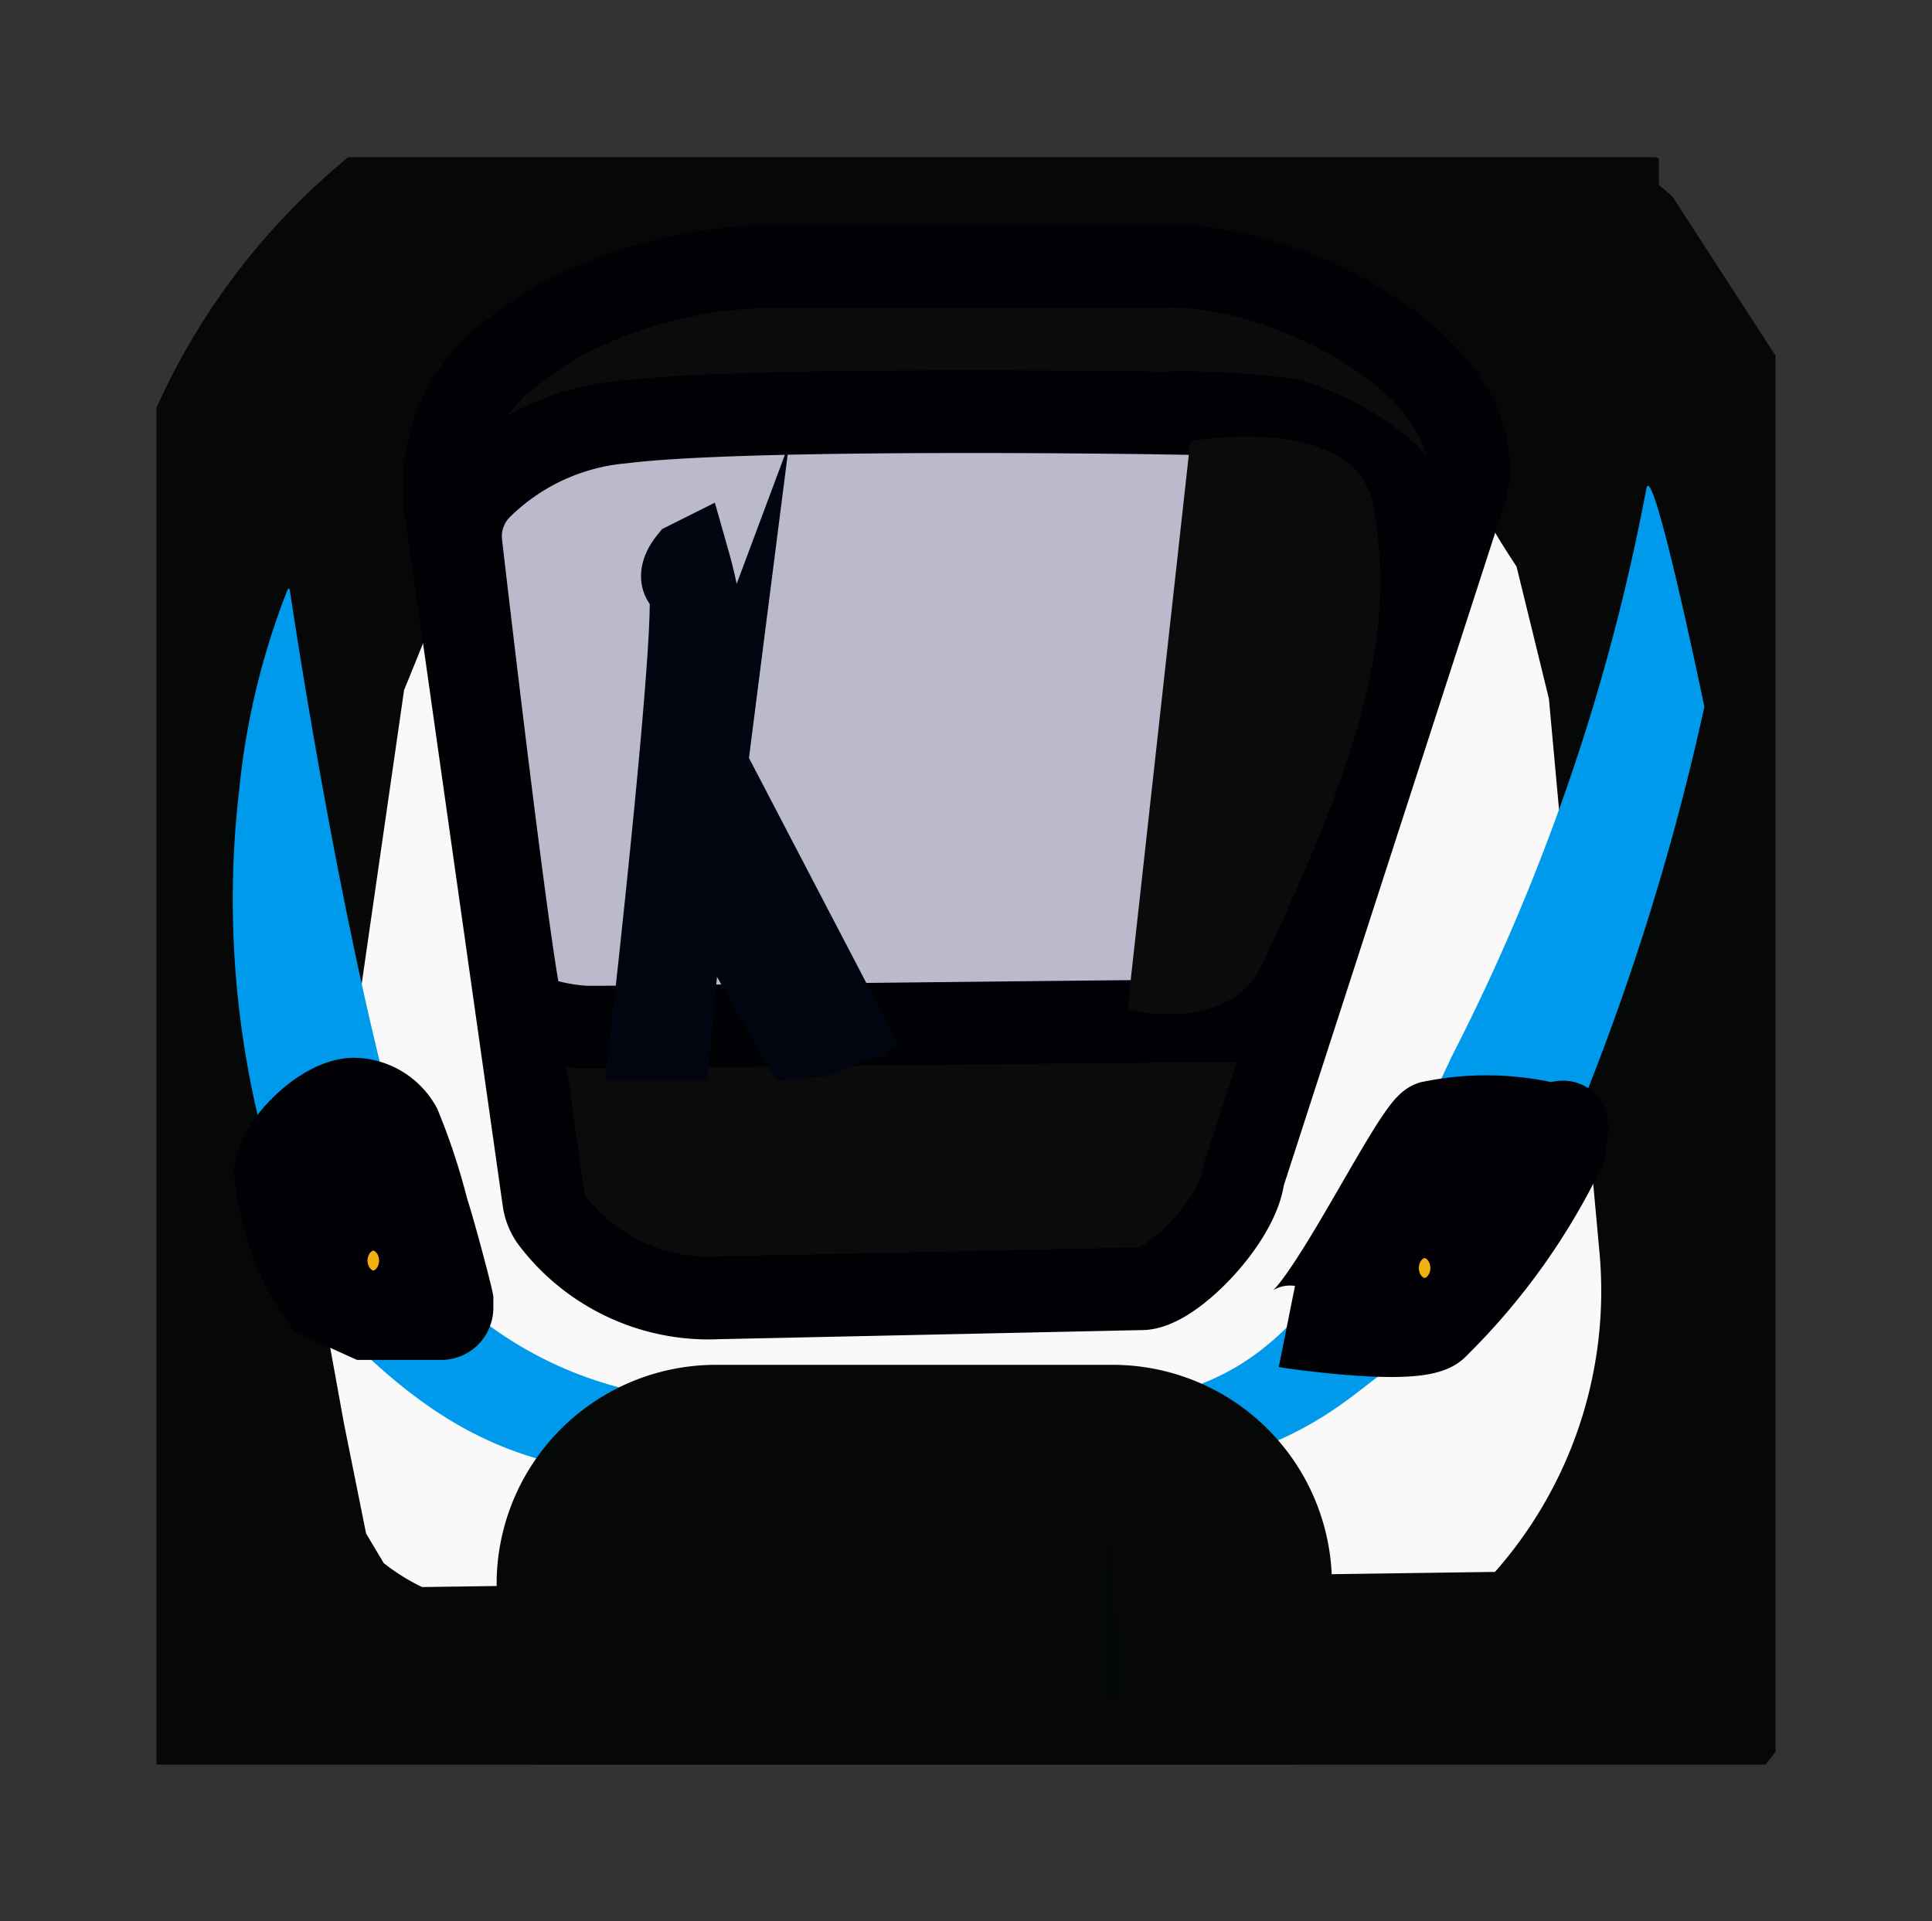 <svg xmlns="http://www.w3.org/2000/svg" xmlns:xlink="http://www.w3.org/1999/xlink" viewBox="0 0 23.34 23.21"><rect x="0" y="0" width="23.34" height="23.21" fill="#333333" stroke="none"/><defs><style>.cls-1,.cls-13,.cls-4,.cls-6,.cls-9{fill:none;}.cls-2{clip-path:url(#clip-path);}.cls-3{fill:#f9f9f9;}.cls-4{stroke:#060707;stroke-width:4px;}.cls-13,.cls-4,.cls-6,.cls-9{stroke-miterlimit:10;}.cls-5{fill:#0b0b0c;}.cls-6{stroke:#000105;}.cls-7{fill:#babacc;}.cls-8{fill:#01030a;}.cls-9{stroke:#02050f;}.cls-10{fill:#0b0b0b;}.cls-11{fill:#009aed;}.cls-12{fill:#110e09;}.cls-13{stroke:#010105;}.cls-14{fill:#0a0a09;}.cls-15{fill:#e4e4ef;}.cls-16{fill:#f2f2f4;}.cls-17{fill:#f2b111;}.cls-18{fill:#00080a;}</style><clipPath id="clip-path" transform="translate(1.89 1.9)"><rect class="cls-1" width="19.56" height="19.42"/></clipPath></defs><title>TRAIN</title><g id="Layer_2" data-name="Layer 2"><g id="Layer_2-2" data-name="Layer 2"><g id="Train_Latest" data-name="Train Latest"><g class="cls-2"><g class="cls-2"><path class="cls-3" d="M13,.11H7.46a6.34,6.34,0,0,0-6,4.78s-.4,1-.41,1l-1,6.93v.09a6.76,6.76,0,0,0,0,1.38L.3,15.67l.34,1.69.55.92a4.47,4.47,0,0,0,1.65,1L17,19.08A7.13,7.13,0,0,0,19.42,13l-.62-6.79-.49-2c-.11-.25-.31-.49-.47-.79L16.79,1.8c-.45-.39-.31-.39-.64-.59A10.59,10.59,0,0,0,13,.11" transform="translate(1.89 1.9)"/><path class="cls-4" d="M13,.11H7.46a6.34,6.34,0,0,0-6,4.78s-.4,1-.41,1l-1,6.93v.09a6.76,6.76,0,0,0,0,1.38L.3,15.67l.34,1.69.55.92a4.47,4.47,0,0,0,1.65,1L17,19.08A7.13,7.13,0,0,0,19.42,13l-.62-6.79-.49-2c-.11-.25-.31-.49-.47-.79L16.79,1.8c-.45-.39-.31-.39-.64-.59A10.59,10.59,0,0,0,13,.11Z" transform="translate(1.89 1.9)"/><path class="cls-5" d="M11.9,13.67l-5.11.11a2.38,2.38,0,0,1-2-.92h0a.54.54,0,0,1-.11-.25L3.5,4.28a2,2,0,0,1,.84-1.95A4.72,4.72,0,0,1,4.82,2a5.57,5.57,0,0,1,2.64-.68l4.7,0c1.54-.07,4.24,1.36,3.59,2.9l-2.62,8.09c-.06.52-.86,1.35-1.23,1.35" transform="translate(1.89 1.9)"/><path class="cls-6" d="M11.9,13.67l-5.11.11a2.38,2.38,0,0,1-2-.92h0a.54.54,0,0,1-.11-.25L3.5,4.28a2,2,0,0,1,.84-1.95A4.72,4.72,0,0,1,4.82,2a5.57,5.57,0,0,1,2.64-.68l4.7,0c1.54-.07,4.24,1.36,3.59,2.9l-2.62,8.09C13.07,12.84,12.27,13.67,11.9,13.67Z" transform="translate(1.89 1.9)"/><path class="cls-7" d="M3.68,4.69A.83.83,0,0,1,3.91,4a2.78,2.78,0,0,1,1.72-.8c1.51-.19,6.52-.11,6.52-.11a9.19,9.19,0,0,1,1.51.08,3.19,3.19,0,0,1,1.2.65A.88.88,0,0,1,15,4a.82.82,0,0,1,.14.71L13.81,9.63a.86.86,0,0,1-.3.45,1.9,1.9,0,0,1-.55.35c-.18,0-6.65.07-7.56.08H5.18a2.4,2.4,0,0,1-.75-.17c-.1-.09-.61-4.41-.75-5.62" transform="translate(1.89 1.9)"/><path class="cls-6" d="M3.68,4.69A.83.83,0,0,1,3.91,4a2.78,2.78,0,0,1,1.72-.8c1.51-.19,6.52-.11,6.52-.11a9.19,9.19,0,0,1,1.51.08,3.19,3.19,0,0,1,1.2.65A.88.88,0,0,1,15,4a.82.82,0,0,1,.14.71L13.81,9.63a.86.86,0,0,1-.3.45,1.9,1.9,0,0,1-.55.35c-.18,0-6.65.07-7.56.08H5.18a2.4,2.4,0,0,1-.75-.17C4.33,10.22,3.82,5.9,3.68,4.69Z" transform="translate(1.89 1.9)"/><path class="cls-8" d="M7.76,10.63,6.42,8.27l-.22,2.39-.22,0s.62-5.46.45-5.51,0-.26,0-.26a5.19,5.19,0,0,1,.11,2.37c-.25,1.25.06.42.06.42l-.06.47,1.29,2.21H8L6.75,8l.08-.29,1.45,2.78L8,10.61Z" transform="translate(1.89 1.9)"/><path class="cls-9" d="M7.76,10.63,6.42,8.27l-.22,2.39-.22,0s.62-5.46.45-5.51,0-.26,0-.26a5.19,5.19,0,0,1,.11,2.37c-.25,1.25.06.42.06.42l-.06.47,1.29,2.21H8L6.75,8l.08-.29,1.45,2.78L8,10.61Z" transform="translate(1.89 1.9)"/><path class="cls-10" d="M12.49,3.43s2-.36,2.21.78c.31,1.64-.25,3.21-1.34,5.54-.4.86-1.63.55-1.63.55Z" transform="translate(1.89 1.9)"/><path class="cls-11" d="M1.61,5.22S2.75,13,3.87,14a4.64,4.64,0,0,0,2.55,1,17.32,17.32,0,0,0,4.67.11c2-.16,2.85-.58,4.56-4.25A25.24,25.24,0,0,0,18,4c.08-.36.7,2.64.7,2.64a30.15,30.15,0,0,1-1.81,5.59,6.56,6.56,0,0,1-2.13,2.5c-.67.5-1.68,1.55-6,1.35-3.36-.16-4.61.11-6.62-2a3.83,3.83,0,0,1-.71-1.74A11.43,11.43,0,0,1,1,7.64a9,9,0,0,1,.59-2.43" transform="translate(1.89 1.9)"/><path class="cls-12" d="M2.38,11.38h0a.65.65,0,0,1,.56.33,7.47,7.47,0,0,1,.33,1c.1.31.28,1,.3,1.1a.12.12,0,0,1,0,0v.09a.13.13,0,0,1-.14.13H3.09l-.56,0L2,13.79a3.16,3.16,0,0,1-.56-1.53c0-.33.54-.87.89-.88" transform="translate(1.89 1.9)"/><path class="cls-13" d="M2.38,11.38h0a.65.65,0,0,1,.56.33,7.47,7.47,0,0,1,.33,1c.1.31.28,1,.3,1.1a.12.12,0,0,1,0,0v.09a.13.13,0,0,1-.14.13H3.09l-.56,0L2,13.79a3.16,3.16,0,0,1-.56-1.53C1.46,11.93,2,11.39,2.38,11.38Z" transform="translate(1.89 1.9)"/><path class="cls-14" d="M13.68,14.13s1.59.24,1.79,0A7.72,7.72,0,0,0,17,12c.1-.54,0-.26-.27-.34a3.29,3.29,0,0,0-1.33,0c-.22.1-1.44,2.57-1.72,2.5" transform="translate(1.89 1.9)"/><path class="cls-13" d="M13.68,14.13s1.59.24,1.79,0A7.72,7.72,0,0,0,17,12c.1-.54,0-.26-.27-.34a3.29,3.29,0,0,0-1.33,0C15.17,11.74,14,14.21,13.68,14.13Z" transform="translate(1.89 1.9)"/><path class="cls-15" d="M2.84,12.49A.49.49,0,1,1,2.35,12a.5.5,0,0,1,.49.51" transform="translate(1.89 1.9)"/><ellipse class="cls-13" cx="4.23" cy="14.39" rx="0.49" ry="0.51"/><path class="cls-16" d="M16.26,12.52a.49.49,0,1,1-.49-.51.5.5,0,0,1,.49.51" transform="translate(1.89 1.9)"/><ellipse class="cls-13" cx="17.66" cy="14.41" rx="0.49" ry="0.51"/><path class="cls-17" d="M15.75,13.42a.43.43,0,1,1-.43-.38.41.41,0,0,1,.43.38" transform="translate(1.89 1.9)"/><ellipse class="cls-13" cx="17.21" cy="15.32" rx="0.43" ry="0.38"/><path class="cls-17" d="M3.05,13.33a.41.41,0,0,1-.43.38.38.38,0,1,1,0-.76.41.41,0,0,1,.43.38" transform="translate(1.89 1.9)"/><ellipse class="cls-13" cx="4.51" cy="15.23" rx="0.43" ry="0.38"/><path class="cls-18" d="M11.53,18.59H6.78A.65.65,0,0,1,6.11,18v-.79a.65.65,0,0,1,.67-.62h4.75a.65.65,0,0,1,.67.62V18a.65.65,0,0,1-.67.62" transform="translate(1.89 1.9)"/><path class="cls-4" d="M11.53,18.59H6.78A.65.65,0,0,1,6.11,18v-.79a.65.65,0,0,1,.67-.62h4.75a.65.65,0,0,1,.67.62V18A.65.65,0,0,1,11.53,18.59Z" transform="translate(1.89 1.9)"/></g></g></g></g></g></svg>
